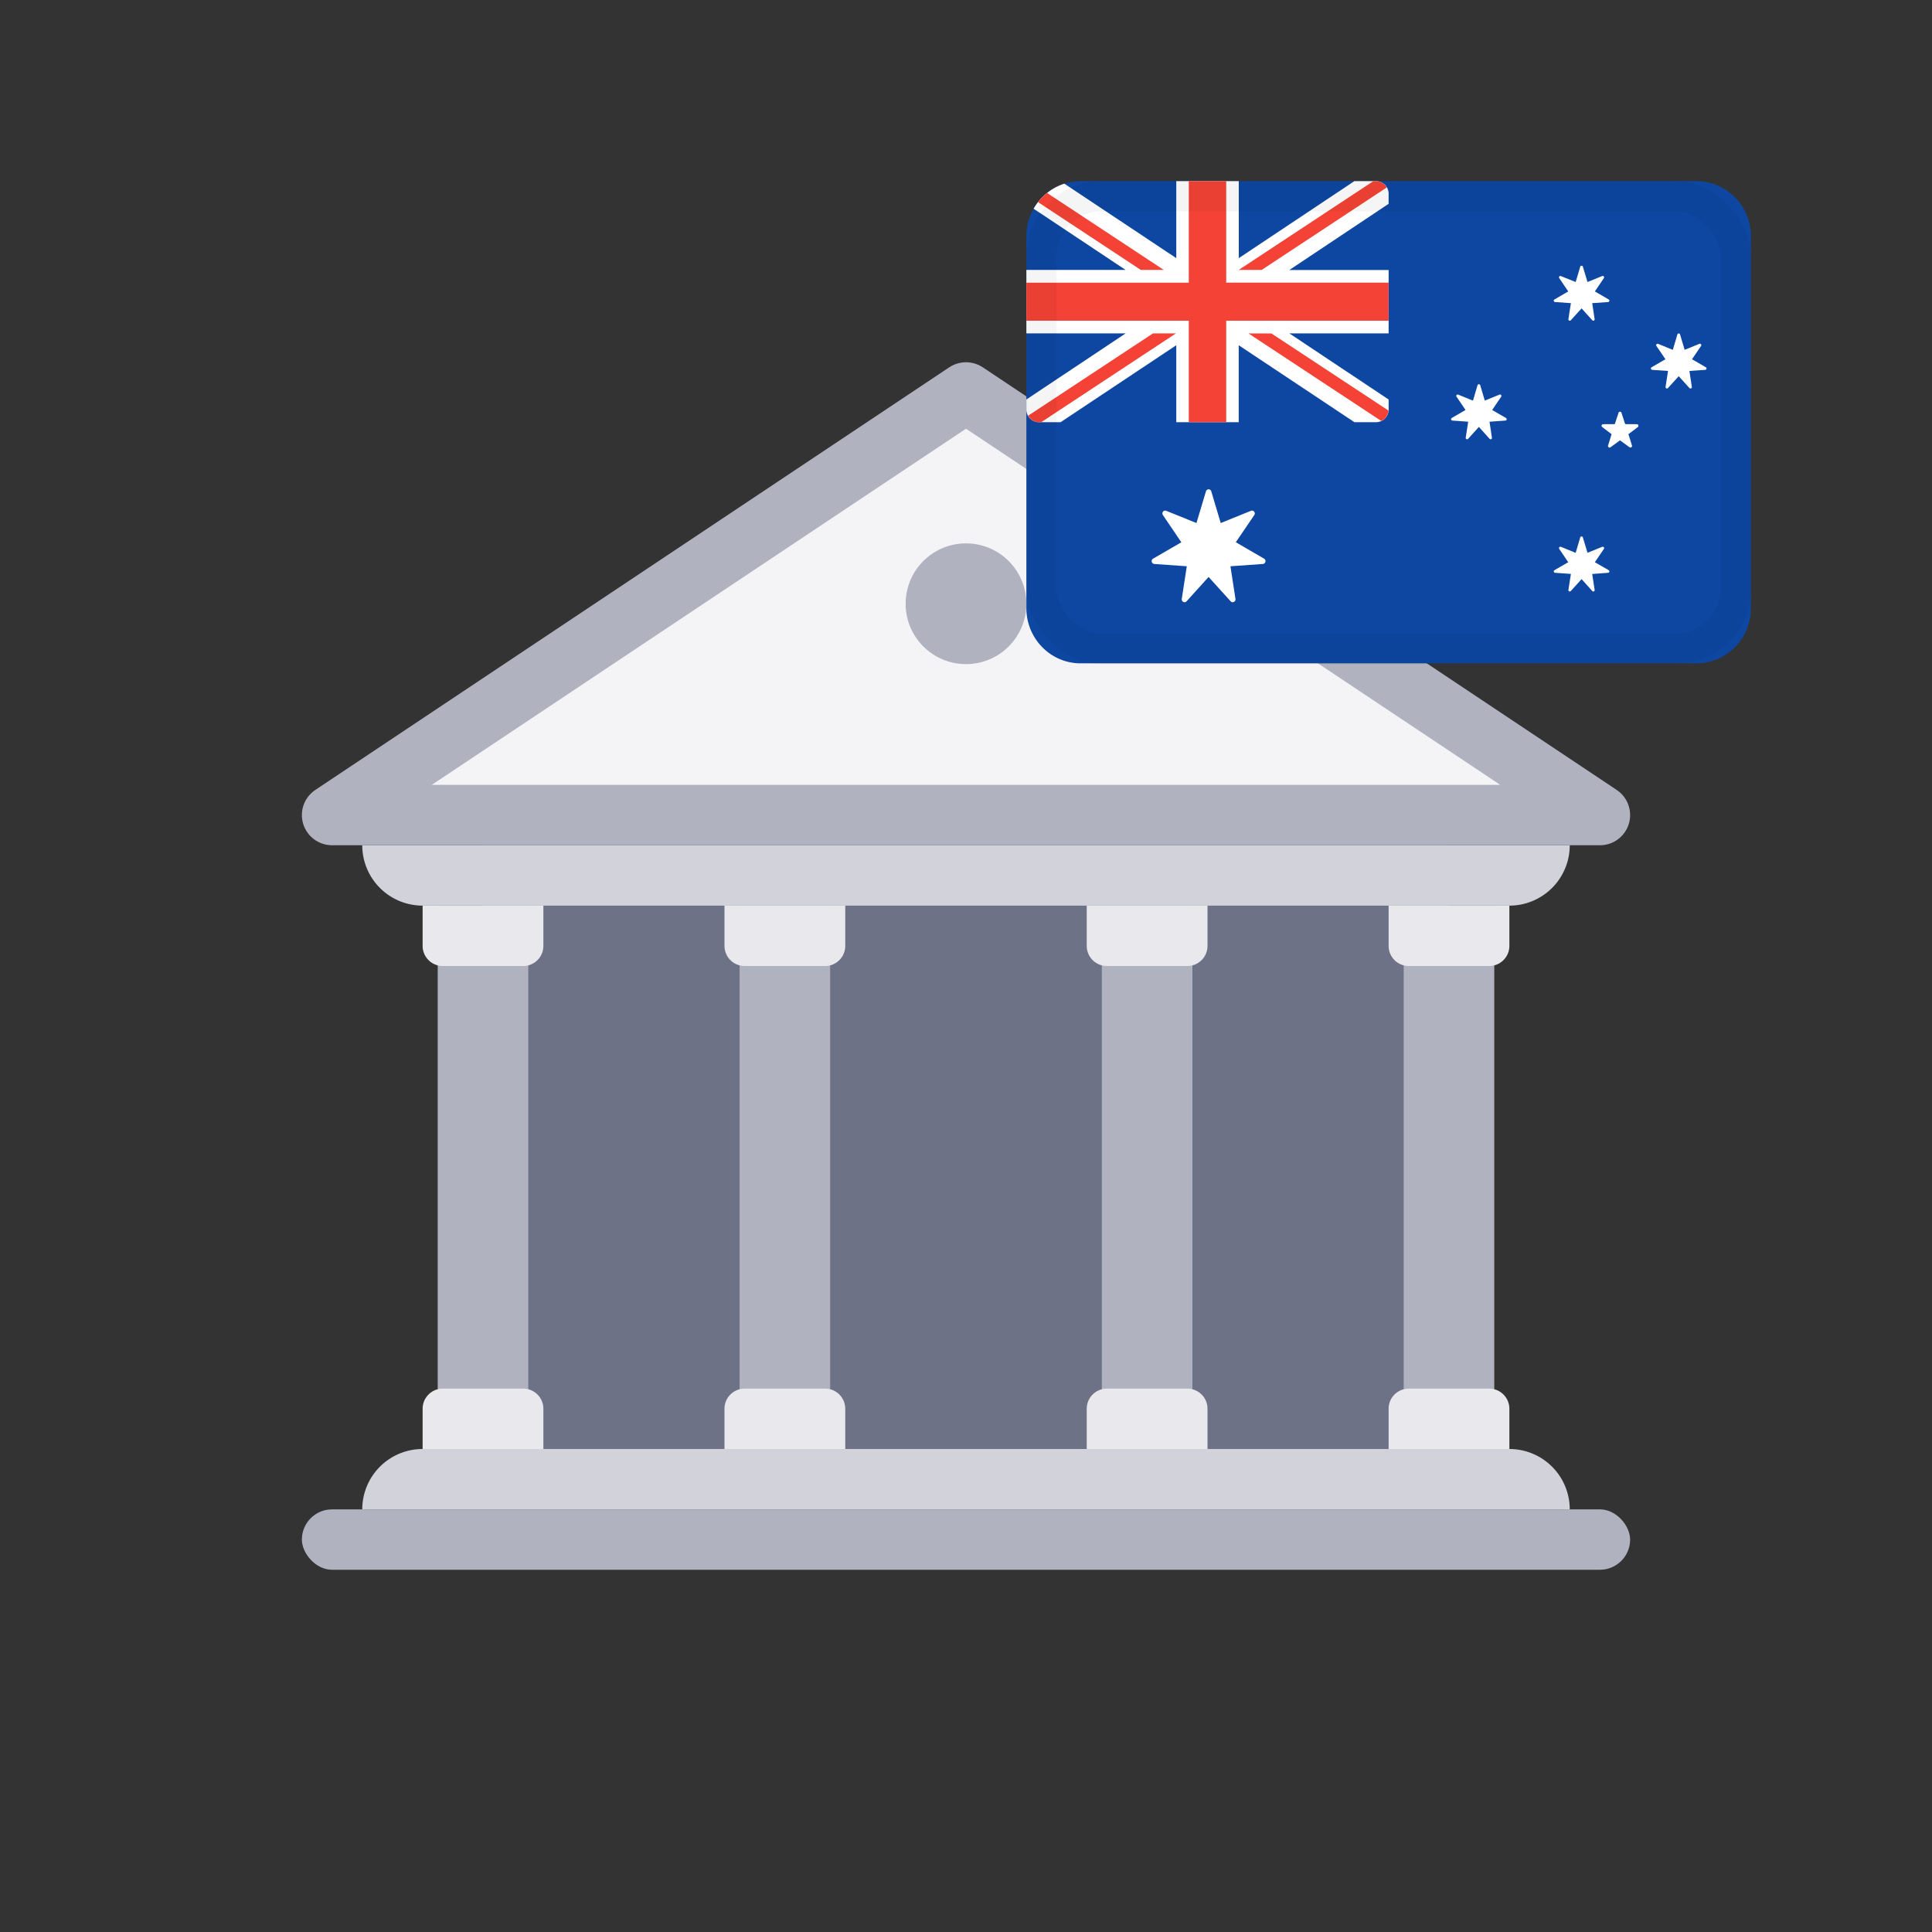 <svg width="32" height="32" viewBox="0 0 32 32" xmlns="http://www.w3.org/2000/svg"><rect x="0" y="0" width="32" height="32" fill="#333333" stroke="none"/><title>icons/underlying assets/smart fx/aud index/ic-audindex</title><g fill="none" fill-rule="evenodd"><g transform="translate(5 6)"><path fill="#6E7287" d="M3 8h16v10H3z"/><path d="M2 18h18a1 1 0 0 1 1 1H1a1 1 0 0 1 1-1zM1 8h20a1 1 0 0 1-1 1H2a1 1 0 0 1-1-1z" fill="#D2D3DA"/><rect fill="#B0B3BF" y="19" width="22" height="1" rx=".5"/><path fill="#B0B3BF" d="M2.25 9h1.5v9h-1.5z"/><path d="M2.333 17h1.334c.184 0 .333.15.333.333V18H2v-.667c0-.184.15-.333.333-.333zM2 9h2v.667c0 .184-.15.333-.333.333H2.333A.333.333 0 0 1 2 9.667V9z" fill="#E9E9ED"/><path fill="#B0B3BF" d="M7.25 9h1.5v9h-1.5z"/><path d="M7.333 17h1.334c.184 0 .333.15.333.333V18H7v-.667c0-.184.15-.333.333-.333zM7 9h2v.667c0 .184-.15.333-.333.333H7.333A.333.333 0 0 1 7 9.667V9z" fill="#E9E9ED"/><g><path fill="#B0B3BF" d="M13.25 9h1.5v9h-1.5z"/><path d="M13.333 17h1.334c.184 0 .333.15.333.333V18h-2v-.667c0-.184.15-.333.333-.333zM13 9h2v.667c0 .184-.15.333-.333.333h-1.334A.333.333 0 0 1 13 9.667V9z" fill="#E9E9ED"/></g><g><path fill="#B0B3BF" d="M18.25 9h1.5v9h-1.5z"/><path d="M18.333 17h1.334c.184 0 .333.15.333.333V18h-2v-.667c0-.184.15-.333.333-.333zM18 9h2v.667c0 .184-.15.333-.333.333h-1.334A.333.333 0 0 1 18 9.667V9z" fill="#E9E9ED"/></g><path stroke="#B0B3BF" fill="#F4F4F6" stroke-linecap="round" stroke-linejoin="round" d="M.5 7.5h21L11 .5z"/><circle fill="#B0B3BF" cx="11" cy="4" r="1"/></g><g transform="translate(17 3)"><path d="M11.101 0H.9A.906.906 0 0 0 0 .913v6.16c0 .505.402.914.899.914H11.1A.906.906 0 0 0 12 7.074V.913A.906.906 0 0 0 11.101 0z" fill="#0D47A1" fill-rule="nonzero"/><path d="M.207 3.993h.36l1.916-1.275v1.275h1.034V2.718l1.917 1.275h.36A.209.209 0 0 0 6 3.783v-.166L4.356 2.522H6v-1.05H4.356L6 .376V.21A.209.209 0 0 0 5.793 0h-.36L3.518 1.276V0H2.483v1.276L.629.042A.904.904 0 0 0 .12.457l1.524 1.014H0v1.051h1.644L0 3.617v.166c0 .116.093.21.207.21zM3.063 5.14l.156.523.5-.202c.043-.018.082.032.056.07l-.306.45.468.272c.04.023.026.085-.02.088l-.537.038.083.54c.007.047-.05.075-.08.04l-.365-.403-.364.403c-.031.035-.087.007-.08-.04l.083-.54-.538-.038c-.046-.003-.06-.065-.02-.088l.468-.271-.305-.45c-.027-.04.012-.089.055-.071l.5.202.157-.524a.046.046 0 0 1 .089 0zm6.154-3.724l.077.255.244-.099c.021-.008.04.016.027.035l-.149.22.229.133c.019.01.012.041-.01.043l-.263.018.04.264c.004.023-.023.036-.038.02l-.178-.197-.178.196c-.015.017-.043.004-.04-.019l.041-.264-.262-.018c-.023-.002-.03-.032-.01-.043l.228-.133-.149-.22c-.013-.019.006-.043.027-.034l.245.098.076-.255a.023.023 0 0 1 .043 0zm-1.7 1.963l.076.256.244-.099c.021-.008.04.016.027.035l-.149.22.229.132c.019.012.012.042-.01.043l-.263.019.04.264c.004.023-.023.036-.038.02l-.178-.198-.178.197c-.015.017-.043.004-.04-.019l.041-.264-.262-.019c-.023-.001-.03-.031-.01-.043l.228-.132-.149-.22c-.013-.02.006-.043.027-.035l.245.1.076-.257a.023.023 0 0 1 .043 0zm3.31-.84l.076.255.245-.099c.02-.008.04.016.027.035l-.15.22.229.133c.02.01.013.041-.01.043l-.262.018.04.264c.004.023-.024.036-.039.02l-.178-.197-.178.196c-.015.017-.043.004-.04-.019l.041-.264-.262-.018c-.022-.002-.03-.032-.01-.043l.229-.133-.15-.22c-.012-.019.007-.043.028-.035l.244.1.076-.256a.023.023 0 0 1 .044 0zM9.217 5.9l.077.256.244-.099c.021-.008.04.016.027.035l-.149.22.229.132c.019.012.012.042-.01.043l-.263.02.04.263c.004.023-.023.036-.038.02l-.178-.198-.178.197c-.015.017-.043.004-.04-.019l.041-.264-.262-.019c-.023-.001-.03-.031-.01-.043l.228-.132-.149-.22c-.013-.019.006-.043.027-.035l.245.1.076-.257a.023.023 0 0 1 .043 0zm.59-2.062a.026.026 0 0 1 .05 0l.061.187.194.001c.025 0 .035.033.015.048l-.155.117.058.187c.008.024-.02.045-.04.03l-.158-.115-.157.115c-.02.015-.048-.005-.04-.03l.058-.187-.155-.117c-.02-.015-.01-.048.015-.048l.193-.001.062-.187z" fill="#FFF" fill-rule="nonzero"/><path d="M6 1.681v.631H3.31v1.681h-.62V2.312H0v-.63h2.69V0h.62v1.681H6zM.193.348a.911.911 0 0 1 .15-.152l1.933 1.275h-.38L.193.348zm3.704 1.123h-.38L5.748 0h.045c.076 0 .14.044.176.105L3.897 1.471zm-1.8 1.051h.38L.246 3.993h-.04a.204.204 0 0 1-.176-.108l2.067-1.363zm3.9 1.278a.208.208 0 0 1-.118.173l-2.2-1.45h.38L5.997 3.8z" fill="#F44336" fill-rule="nonzero"/><rect stroke-opacity=".04" stroke="#000" stroke-width=".5" x=".25" y=".25" width="11.5" height="7.5" rx="1"/></g></g></svg>
